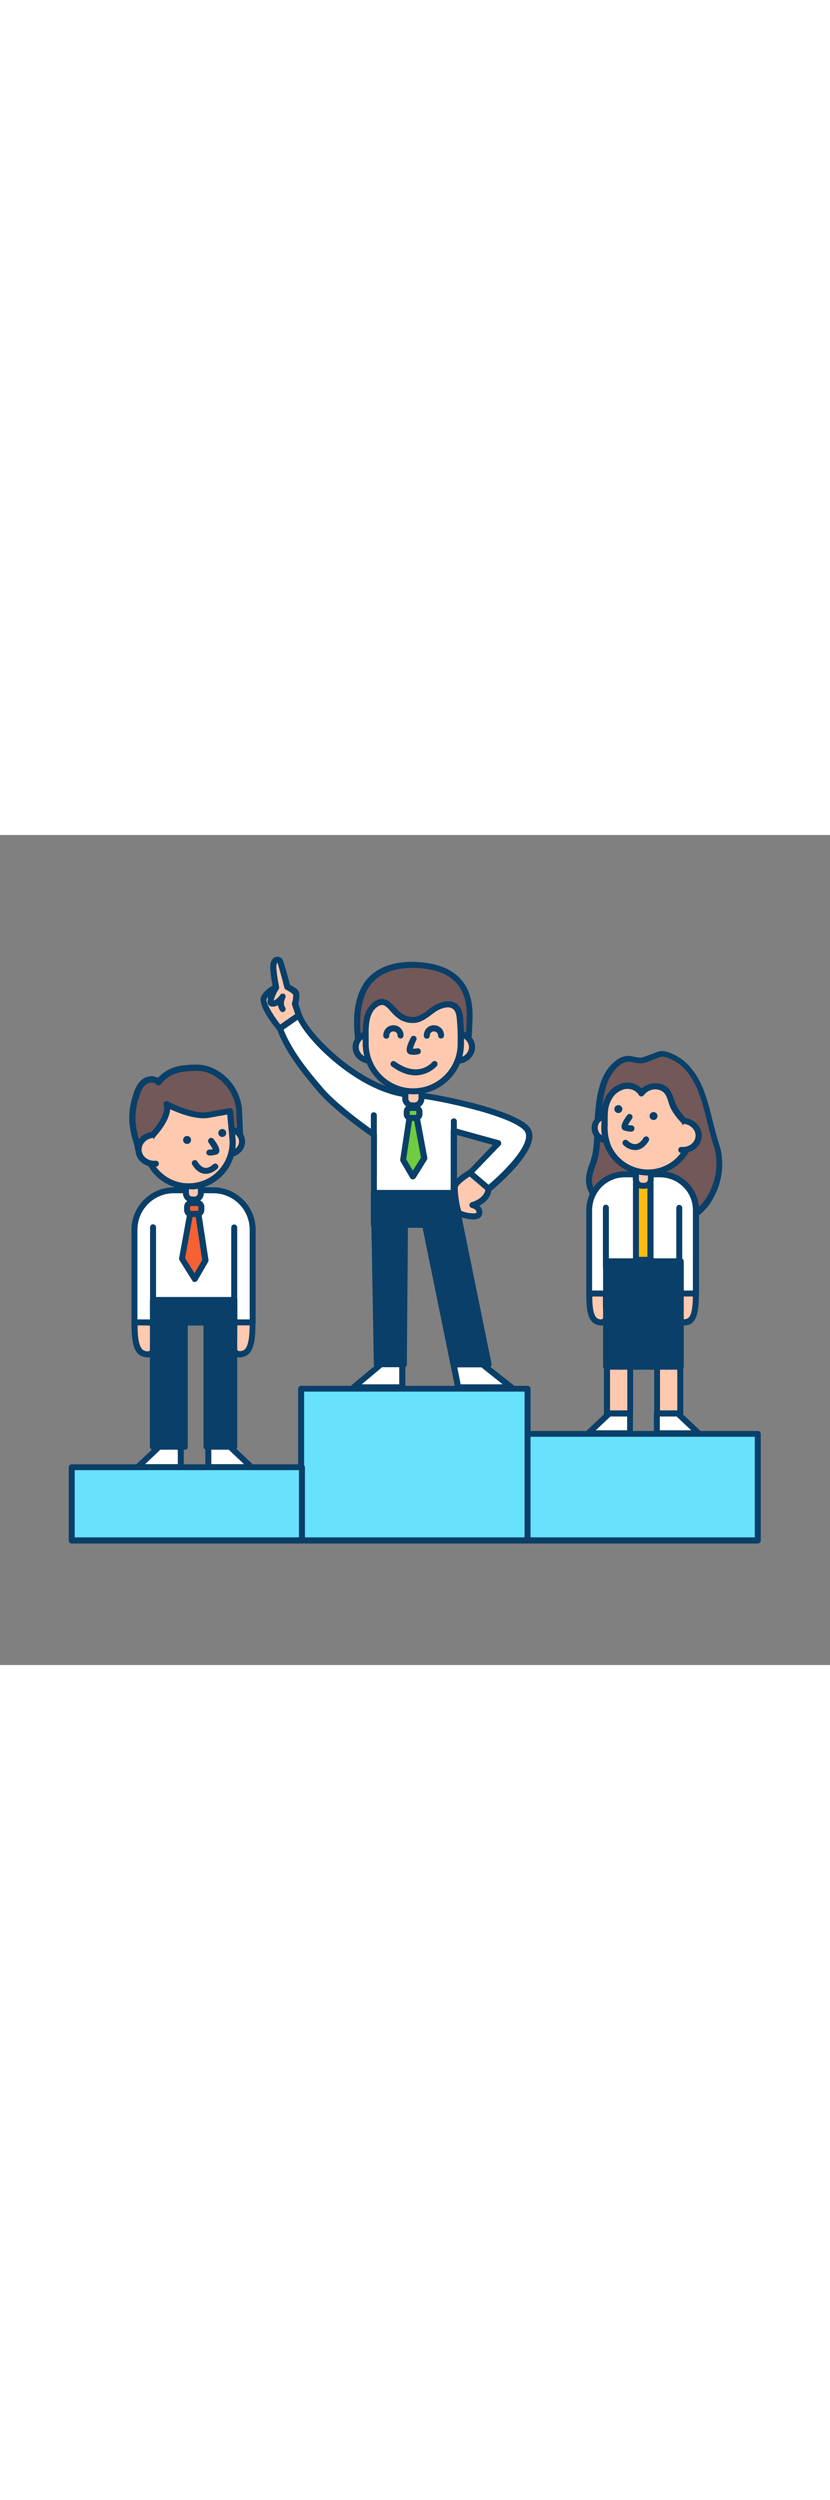<svg version="1.1" id="Layer_1" xmlns="http://www.w3.org/2000/svg" xmlns:xlink="http://www.w3.org/1999/xlink" x="0px" y="0px" viewBox="0 0 500 500" style="width: 166px;" xml:space="preserve" data-imageid="ranking-56" imageName="Ranking" class="illustrations_image">
<rect x="0" y="0" width="500" height="500" fill="#808080" stroke="none"/>
<style type="text/css">
	.st0_ranking-56{fill:#FFC9B0;}
	.st1_ranking-56{fill:#093F68;}
	.st2_ranking-56{fill:#FFFFFF;}
	.st3_ranking-56{fill:#725858;}
	.st4_ranking-56{fill:#F56132;}
	.st5_ranking-56{fill:#FFBC0E;}
	.st6_ranking-56{fill:#68E1FD;}
	.st7_ranking-56{fill:none;}
	.st8_ranking-56{fill:#70CC40;}
</style>
<g id="character-1_ranking-56">
	<path class="st0_ranking-56" d="M81,293.6h11.2v9c1.1,1.7,1.4,3.7,0.9,5.7c-0.9,3.1-2,5.9-6.9,4S81,301.5,81,293.6z"/>
	<path class="st1_ranking-56" d="M88.9,314.7c-1.2,0-2.3-0.3-3.4-0.7c-5.8-2.2-6.3-11.3-6.3-20.4c0-1,0.8-1.8,1.8-1.8h11.2c1,0,1.8,0.8,1.8,1.8&#10;&#9;&#9;c0,0,0,0,0,0v8.5c1.1,2,1.4,4.4,0.8,6.7c-0.6,2-1.4,4.3-3.5,5.4C90.6,314.5,89.7,314.7,88.9,314.7z M82.9,295.4&#10;&#9;&#9;c0,5.6,0.4,13.8,4,15.2c0.9,0.4,1.9,0.6,2.8,0.3c0.8-0.4,1.3-1.8,1.7-3.1c0.3-1.4,0.1-2.9-0.7-4.1c-0.2-0.3-0.3-0.6-0.3-1v-7.2&#10;&#9;&#9;L82.9,295.4z"/>
	<path class="st0_ranking-56" d="M152.2,293.6h-11.1v9c-1.1,1.7-1.4,3.7-0.9,5.7c0.9,3.1,2,5.9,6.9,4S152.2,301.5,152.2,293.6z"/>
	<path class="st1_ranking-56" d="M144.3,314.7c-0.8,0-1.6-0.2-2.4-0.5c-2.1-1-2.9-3.3-3.5-5.4c-0.6-2.2-0.3-4.6,0.8-6.7v-8.5&#10;&#9;&#9;c0-1,0.8-1.8,1.8-1.8c0,0,0,0,0,0h11.1c1,0,1.8,0.8,1.8,1.8c0,9.1-0.5,18.1-6.3,20.4C146.6,314.4,145.5,314.7,144.3,314.7z&#10;&#9;&#9; M142.9,295.4v7.2c0,0.4-0.1,0.7-0.3,1c-0.8,1.2-1,2.7-0.6,4.1c0.4,1.3,0.9,2.8,1.6,3.1c1,0.2,2,0.1,2.8-0.3&#10;&#9;&#9;c3.6-1.4,3.9-9.6,4-15.2L142.9,295.4z"/>
	<path class="st2_ranking-56" d="M103.9,214.1h25.4c12.7,0,22.9,10.3,22.9,22.9c0,0,0,0,0,0v56.6l0,0H81l0,0V237&#10;&#9;&#9;C81,224.3,91.2,214.1,103.9,214.1C103.9,214,103.9,214,103.9,214.1z"/>
	<path class="st1_ranking-56" d="M152.2,295.4H81c-1,0-1.8-0.8-1.8-1.8c0,0,0,0,0,0v-55.8c0-14.1,11.5-25.6,25.6-25.6h23.6&#10;&#9;&#9;c14.1,0,25.6,11.5,25.6,25.6v55.8C154,294.6,153.2,295.4,152.2,295.4z M82.8,291.8h67.6v-54c0-12.2-9.8-22-22-22h-23.6&#10;&#9;&#9;c-12.2,0-22,9.8-22,22L82.8,291.8z"/>
	<path class="st1_ranking-56" d="M92.2,282.8c-1,0-1.8-0.8-1.8-1.8c0,0,0,0,0,0v-44.8c0.1-1,0.9-1.8,1.9-1.7c0.9,0.1,1.6,0.8,1.7,1.7V281&#10;&#9;&#9;C94,282,93.2,282.8,92.2,282.8C92.2,282.8,92.2,282.8,92.2,282.8z"/>
	<path class="st1_ranking-56" d="M141.1,282.7c-1,0-1.8-0.8-1.8-1.8c0,0,0,0,0,0v-44.6c0.1-1,0.9-1.8,1.9-1.7c0.9,0.1,1.6,0.8,1.7,1.7v44.6&#10;&#9;&#9;C142.9,281.8,142.1,282.7,141.1,282.7z"/>
	<path class="st3_ranking-56" d="M107.1,141.2c1.1-0.3,2.2-0.5,3.3-0.6c5.2-0.5,10.4-1.1,15.3,0.8c10.1,3.9,17.2,13.2,18.3,24l0.9,21.2l-57.6,8&#10;&#9;&#9;c-0.5-1.2-4.3-5-4.4-6.2c-0.2-1.4-0.5-2.7-1-4c-1.1-3.4-1.8-6.8-2.2-10.4c-0.5-5.5,0.2-11.1,1.9-16.4c1-3.2,2.2-6.5,4.7-8.6&#10;&#9;&#9;s6.8-2.6,9-0.1C98.3,145.1,102.5,142.4,107.1,141.2z"/>
	<path class="st1_ranking-56" d="M87.4,196.5c-0.7,0-1.4-0.5-1.7-1.2c-0.5-0.7-1-1.4-1.6-2c-1.8-2.2-2.9-3.5-2.9-4.8c-0.1-0.9-0.3-1.8-0.6-2.7&#10;&#9;&#9;c-0.1-0.3-0.2-0.6-0.3-0.9c-1.1-3.5-1.8-7.1-2.3-10.7c-0.5-5.8,0.2-11.6,2-17.1c1-3.3,2.3-7,5.2-9.5c2.7-2.3,6.9-3.1,9.9-1.3&#10;&#9;&#9;c4-4.3,9.4-7,15.2-7.5l0.9-0.1c5-0.5,10.2-0.9,15.2,1c10.8,4.1,18.3,14,19.4,25.6c0,0,0,0,0.9,21.3c0,0.9-0.6,1.7-1.6,1.9l-57.6,8&#10;&#9;&#9;L87.4,196.5z M84.8,188.2c0.6,1,1.3,1.9,2.1,2.8c0.6,0.7,1,1.3,1.4,1.8l54.8-7.6c-0.2-4.9-0.8-19.3-0.8-19.6l0,0&#10;&#9;&#9;c-1-10.1-7.6-18.8-17.1-22.4c-4.2-1.6-8.8-1.2-13.6-0.7l-0.9,0.1c-1,0.1-2,0.3-3,0.5l0,0c-4.3,1.1-8.1,3.5-10.8,7&#10;&#9;&#9;c-0.3,0.4-0.8,0.7-1.4,0.7c-0.5,0-1.1-0.2-1.4-0.6c-1.4-1.7-4.7-1.2-6.4,0.3c-2.2,1.9-3.2,4.9-4.1,7.8c-1.7,5.1-2.3,10.4-1.8,15.7&#10;&#9;&#9;c0.4,3.4,1.1,6.7,2.1,10l0.3,0.8C84.4,185.8,84.7,187,84.8,188.2z M84.8,188.1l22.4-46.9l0,0L84.8,188.1z"/>
	<path class="st0_ranking-56" d="M112,210.5h9l0,0v6.9c0,1.2-0.9,2.1-2.1,2.1l0,0h-4.8c-1.2,0-2.1-0.9-2.1-2.1l0,0L112,210.5L112,210.5z"/>
	<path class="st1_ranking-56" d="M117.2,221.4h-1.4c-3.1,0-5.6-2.5-5.6-5.6v-5.2c0-1,0.8-1.8,1.8-1.8h9c1,0,1.8,0.8,1.8,1.8v5.2&#10;&#9;&#9;C122.8,218.8,120.3,221.3,117.2,221.4z M113.8,212.4v3.4c0,1.1,0.9,2,2,2h1.4c1.1,0,2-0.9,2-2v-3.4H113.8z"/>
	
		<ellipse transform="matrix(0.996 -9.202302e-02 9.202302e-02 0.996 -16.423 13.446)" class="st0_ranking-56" cx="137.6" cy="184.8" rx="8.2" ry="7.6"/>
	<path class="st1_ranking-56" d="M137.4,194.2c-2.3,0-4.5-0.7-6.3-2.1c-2.1-1.5-3.4-3.8-3.6-6.4c-0.5-5.1,3.6-9.7,9.2-10.2&#10;&#9;&#9;c2.6-0.3,5.2,0.4,7.3,2c4,2.9,4.8,8.5,1.9,12.5c-0.2,0.3-0.4,0.6-0.7,0.8c-1.8,1.9-4.2,3.1-6.8,3.3&#10;&#9;&#9;C138.1,194.2,137.8,194.2,137.4,194.2z M137.7,179.1c-0.2,0-0.4,0-0.7,0c-3.5,0.3-6.2,3.1-5.9,6.3c0.2,1.5,1,2.9,2.2,3.8&#10;&#9;&#9;c2.8,2.1,6.8,1.7,9.2-0.9c1.1-1.1,1.6-2.6,1.5-4.1l0,0c-0.2-1.5-1-2.9-2.2-3.8C140.6,179.5,139.2,179.1,137.7,179.1z"/>
	<path class="st0_ranking-56" d="M116.1,211.5L116.1,211.5c-14.5,1.3-27.4-9.3-28.7-23.9c0,0,0,0,0,0l4.8-7.1c0,0,10.7-11.3,8.1-18.5&#10;&#9;&#9;c0,0,15.3,8.2,25,6.6c12.5-2.2,13.2-2.4,13.2-2.4l1.5,16.5C141.3,197.3,130.7,210.2,116.1,211.5z"/>
	<path class="st1_ranking-56" d="M113.7,213.4c-14.6,0-26.7-11.1-28.1-25.6c0-0.4,0.1-0.8,0.3-1.2l4.8-7.1c0.1-0.1,0.1-0.2,0.2-0.2&#10;&#9;&#9;c2.8-2.9,9.5-11.6,7.7-16.6c-0.3-0.9,0.2-2,1.1-2.3c0.5-0.2,1-0.1,1.5,0.1c0.1,0.1,14.9,7.9,23.8,6.4c11.6-2,13-2.3,13.1-2.3&#10;&#9;&#9;c0.5-0.1,1.1,0,1.5,0.3c0.4,0.3,0.7,0.8,0.8,1.3l1.5,16.6c1.4,15.5-10,29.3-25.5,30.7l0,0C115.4,213.4,114.5,213.4,113.7,213.4z&#10;&#9;&#9; M89.3,188.1c1.6,13.3,13.4,22.9,26.7,21.6l0,0c13.5-1.3,23.4-13.2,22.2-26.7l-1.3-14.6c-2.2,0.4-6.2,1.1-11.3,2&#10;&#9;&#9;c-7.6,1.3-18-2.9-23.1-5.2c-0.4,7.1-7.6,15.1-8.9,16.5L89.3,188.1z"/>
	<rect x="92.1" y="280.2" class="st1_ranking-56" width="19.2" height="88.3"/>
	<path class="st1_ranking-56" d="M111.4,370.3H92.1c-1,0-1.8-0.8-1.8-1.8v-88.3c0-1,0.8-1.8,1.8-1.8h19.2c1,0,1.8,0.8,1.8,1.8v88.3&#10;&#9;&#9;C113.2,369.5,112.4,370.3,111.4,370.3C111.4,370.3,111.4,370.3,111.4,370.3z M93.9,366.7h15.6v-84.6H93.9V366.7z"/>
	<rect x="124.5" y="280.2" class="st1_ranking-56" width="16.7" height="88.3"/>
	<path class="st1_ranking-56" d="M141.1,370.3h-16.7c-1,0-1.8-0.8-1.8-1.8c0,0,0,0,0,0v-88.3c0-1,0.8-1.8,1.8-1.8c0,0,0,0,0,0h16.7&#10;&#9;&#9;c1,0,1.8,0.8,1.8,1.8v88.3C142.9,369.5,142.1,370.3,141.1,370.3z M126.3,366.7h13v-84.6h-13V366.7z"/>
	<rect x="93.1" y="280.1" class="st1_ranking-56" width="48.1" height="13.6"/>
	<path class="st1_ranking-56" d="M141.1,295.5H93.1c-1,0-1.8-0.8-1.8-1.8v-13.6c0-1,0.8-1.8,1.8-1.8h48.1c1,0,1.8,0.8,1.8,1.8v13.6&#10;&#9;&#9;C142.9,294.7,142.1,295.5,141.1,295.5z M94.9,291.9h44.5v-10H94.9V291.9z"/>
	<polygon class="st2_ranking-56" points="108.9,368.5 108.9,380.8 82.9,380.8 95.9,368.5 &#9;"/>
	<path class="st1_ranking-56" d="M109,382.6H82.9c-1,0-1.8-0.8-1.8-1.8c0-0.5,0.2-1,0.6-1.3l13-12.3c0.3-0.3,0.8-0.5,1.2-0.5h13&#10;&#9;&#9;c1,0,1.8,0.8,1.8,1.8v12.3C110.7,381.8,110,382.5,109,382.6z M87.4,379h19.7v-8.7H96.6L87.4,379z"/>
	<polygon class="st2_ranking-56" points="125.5,368.5 125.5,380.8 151.6,380.8 138.5,368.5 &#9;"/>
	<path class="st1_ranking-56" d="M151.6,382.6h-26.1c-1,0-1.8-0.8-1.8-1.8c0,0,0,0,0,0v-12.3c0-1,0.8-1.8,1.8-1.8c0,0,0,0,0,0h13&#10;&#9;&#9;c0.5,0,0.9,0.2,1.2,0.5l13,12.3c0.7,0.7,0.8,1.8,0.1,2.6C152.5,382.4,152,382.6,151.6,382.6L151.6,382.6z M127.3,379H147l-9.2-8.7&#10;&#9;&#9;h-10.5L127.3,379z"/>
	<path class="st4_ranking-56" d="M114.1,221.7h5.8c0.8,0,1.4,0.6,1.4,1.4v4c0,0.8-0.6,1.4-1.4,1.4h-5.8c-0.8,0-1.4-0.6-1.4-1.4v-4&#10;&#9;&#9;C112.7,222.3,113.3,221.7,114.1,221.7z"/>
	<path class="st1_ranking-56" d="M118.8,230.2h-3.6c-2.4,0-4.3-1.9-4.3-4.3v-1.8c0-2.4,1.9-4.3,4.3-4.3h3.6c2.4,0,4.3,1.9,4.3,4.3v1.8&#10;&#9;&#9;C123,228.3,121.1,230.2,118.8,230.2z M115.2,223.5c-0.4,0-0.7,0.3-0.7,0.6v1.8c0,0.4,0.3,0.6,0.7,0.6h3.6c0.4,0,0.7-0.3,0.7-0.6&#10;&#9;&#9;v-1.8c0-0.4-0.3-0.6-0.7-0.6H115.2z"/>
	<polygon class="st4_ranking-56" points="114.5,228.4 109.6,255.2 117.3,267.5 123.7,256.4 119.4,228.4 &#9;"/>
	<path class="st1_ranking-56" d="M117.3,269.3c-0.6,0-1.2-0.3-1.5-0.9l-7.7-12.3c-0.2-0.4-0.3-0.8-0.2-1.3l4.9-26.9c0.2-0.9,0.9-1.5,1.8-1.5&#10;&#9;&#9;h4.9c0.9,0,1.7,0.7,1.8,1.5l4.3,28c0.1,0.4,0,0.8-0.2,1.2l-6.4,11.1C118.5,268.9,117.9,269.3,117.3,269.3L117.3,269.3z&#10;&#9;&#9; M111.5,254.9l5.7,9.1l4.6-8l-3.9-25.9H116L111.5,254.9z"/>
	<circle class="st1_ranking-56" cx="112.7" cy="183.7" r="2.4"/>
	<circle class="st1_ranking-56" cx="133.9" cy="179.5" r="2.4"/>
	<path class="st1_ranking-56" d="M126.1,193.1L126.1,193.1c-1.1-0.1-1.9-0.9-1.8-1.9c0.1-0.9,0.8-1.6,1.7-1.7h0.1c0.7,0,1.4-0.1,2.1-0.2&#10;&#9;&#9;c-0.7-1.3-1.5-2.6-2.4-3.8c-0.7-0.8-0.6-1.9,0.2-2.6c0.8-0.7,1.9-0.6,2.6,0.2c0.1,0.1,0.1,0.1,0.2,0.2c2.6,3.4,3.7,6,3.3,7.5&#10;&#9;&#9;c-0.2,0.7-0.7,1.3-1.3,1.6C129.2,192.8,127.6,193.1,126.1,193.1z M128.4,190L128.4,190z"/>
	<path class="st1_ranking-56" d="M124,204.1c-0.2,0-0.5,0-0.7,0c-2.9-0.3-5.4-2.1-7.5-5.5c-0.5-0.8-0.3-2,0.6-2.5c0.8-0.5,2-0.3,2.5,0.6&#10;&#9;&#9;c1.5,2.4,3.1,3.6,4.7,3.8c2.4,0.3,4.6-2,4.7-2c0.7-0.7,1.8-0.8,2.6-0.1s0.8,1.8,0.1,2.6l0,0C130.8,201.1,127.9,204.1,124,204.1z"/>
	<path class="st0_ranking-56" d="M93.8,198c-5.3,0.5-9.9-3-10.4-7.9s3.5-9.1,8.8-9.6"/>
	<path class="st1_ranking-56" d="M92.8,199.9c-5.8,0-10.7-4.1-11.2-9.6c-0.3-2.9,0.7-5.7,2.7-7.8c2-2.2,4.8-3.5,7.7-3.8c1-0.1,1.9,0.6,2,1.6&#10;&#9;&#9;c0,0,0,0,0,0.1c0.1,1-0.6,1.9-1.6,2c0,0,0,0,0,0c-2,0.2-4,1.1-5.3,2.6c-1.3,1.3-1.9,3.2-1.8,5c0.3,3.8,4.1,6.6,8.4,6.2&#10;&#9;&#9;c1-0.1,1.9,0.6,2,1.6c0.1,1-0.6,1.9-1.6,2C93.6,199.9,93.2,199.9,92.8,199.9z"/>
</g>
<g id="character-3_ranking-56">
	<path class="st3_ranking-56" d="M394.9,132.9l1.5-0.6c3.5-1.3,6.8,0.3,10.1,2c8.3,4.1,13.7,13.6,16.7,22c3.5,10,5.3,20.6,8.6,30.6&#10;&#9;&#9;c3.2,9.7,1.8,20.7-2.9,29.6c-2.3,4.7-5.8,8.8-10.1,11.9c-5,3.4-9.4,3.4-15,3.1c-5-0.3-10.2,1.4-15.4,1.3&#10;&#9;&#9;c-10.7-0.2-21.1-4.1-28.1-12.4c-3.1-3.7-5.5-8.3-5.3-13.2c0.1-3.5,1.6-6.9,2.7-10.2c3.1-9.1,2-18.7,2.8-28.2&#10;&#9;&#9;c0.6-7.4,1.5-15,4.4-21.9c2.2-5.2,8.2-12.9,14.7-12.1c2.4,0.3,4.8,1.3,7.1,1c1-0.2,2-0.5,3-0.9L394.9,132.9z"/>
	<path class="st1_ranking-56" d="M388.7,234.6h-0.4c-12.1-0.2-22.6-4.8-29.5-13c-2.7-3.3-6-8.4-5.8-14.4c0.2-3.1,1-6.1,2.1-8.9&#10;&#9;&#9;c0.2-0.6,0.4-1.2,0.6-1.8c2-6,2.2-12.2,2.3-18.8c0.1-2.9,0.1-6,0.4-9c0.6-7.4,1.5-15.3,4.6-22.4c2.4-5.6,9-14.1,16.6-13.2&#10;&#9;&#9;c0.9,0.1,1.8,0.3,2.7,0.5c1.3,0.4,2.7,0.5,4,0.5c0.9-0.2,1.8-0.4,2.6-0.8l6.7-2.5c4.2-1.6,8,0.3,11.4,2&#10;&#9;&#9;c10.2,5.1,15.5,16.6,17.7,23.1c1.9,5.4,3.3,10.9,4.6,16.3c1.2,4.8,2.5,9.7,4,14.4c3.2,9.7,2.1,21.3-3,31c-2.4,5-6.1,9.3-10.6,12.5&#10;&#9;&#9;c-5.5,3.7-10.4,3.7-16.2,3.4c-2.6-0.1-5.1,0.1-7.7,0.6C393.5,234.3,391.1,234.6,388.7,234.6z M378.6,136.6c-5,0-10.2,6.5-12.1,11.1&#10;&#9;&#9;c-2.8,6.6-3.7,14.2-4.3,21.3c-0.2,2.9-0.3,5.9-0.4,8.8c-0.2,6.5-0.3,13.3-2.5,19.8c-0.2,0.6-0.4,1.3-0.7,1.9c-1,2.5-1.7,5.1-2,7.8&#10;&#9;&#9;c-0.2,4.9,2.6,9.2,4.9,12c6.2,7.4,15.7,11.6,26.8,11.7c2.3,0,4.7-0.2,7-0.7c2.8-0.5,5.6-0.7,8.5-0.7c5.2,0.3,9.3,0.4,13.9-2.8&#10;&#9;&#9;c4-2.9,7.3-6.7,9.5-11.2c4.6-8.9,5.7-19.4,2.8-28.2c-1.6-4.8-2.8-9.8-4-14.6c-1.3-5.3-2.7-10.8-4.5-16c-1.6-4.8-6.5-16.4-15.8-21&#10;&#9;&#9;c-3.2-1.6-5.9-2.9-8.6-1.9l-1.4,0.6l0,0l-5.2,2c-1.1,0.5-2.2,0.8-3.4,1c-1.8,0.1-3.6,0-5.3-0.5c-0.8-0.2-1.6-0.4-2.3-0.4&#10;&#9;&#9;C379.1,136.6,378.8,136.6,378.6,136.6L378.6,136.6z M394.9,133L394.9,133z"/>
	<path class="st0_ranking-56" d="M355,276.2h10v8.1c1,1.5,1.3,3.4,0.8,5.1c-0.8,2.8-1.9,5.3-6.2,3.6S355,283.4,355,276.2z"/>
	<path class="st1_ranking-56" d="M362.1,295.5c-1.1,0-2.1-0.3-3.1-0.7c-5.4-2.1-5.8-10.3-5.8-18.6c0-1,0.8-1.8,1.8-1.8h10c1,0,1.8,0.8,1.8,1.8&#10;&#9;&#9;c0,0,0,0,0,0v7.6c1,1.9,1.3,4.1,0.7,6.1c-0.6,1.9-1.3,4-3.3,5C363.6,295.3,362.9,295.5,362.1,295.5z M356.8,278&#10;&#9;&#9;c0,5,0.4,12.2,3.5,13.4c0.7,0.4,1.6,0.5,2.4,0.3c0.6-0.3,1-1.5,1.4-2.7c0.3-1.2,0.1-2.5-0.6-3.6c-0.2-0.3-0.3-0.6-0.3-1V278H356.8z&#10;&#9;&#9;"/>
	<path class="st0_ranking-56" d="M419.3,276.2h-10v8.1c-1,1.5-1.3,3.4-0.8,5.1c0.8,2.8,1.8,5.3,6.2,3.6S419.3,283.4,419.3,276.2z"/>
	<path class="st1_ranking-56" d="M412.2,295.5c-0.7,0-1.5-0.1-2.2-0.5c-2-1-2.7-3.1-3.3-5c-0.6-2.1-0.3-4.3,0.7-6.1v-7.6c0-1,0.8-1.8,1.8-1.8&#10;&#9;&#9;h10c1,0,1.8,0.8,1.8,1.8c0,8.3-0.5,16.5-5.8,18.6C414.3,295.2,413.2,295.4,412.2,295.5z M411,278v6.3c0,0.4-0.1,0.7-0.3,1&#10;&#9;&#9;c-0.7,1.1-0.9,2.4-0.6,3.6c0.4,1.2,0.8,2.4,1.4,2.7c0.8,0.2,1.7,0.1,2.4-0.3c3.1-1.2,3.4-8.4,3.5-13.4L411,278z"/>
	<path class="st2_ranking-56" d="M373.3,204.4H401c10.1,0,18.3,8.2,18.3,18.3v47.1c0,3.6-2.9,6.5-6.5,6.5h-51.4c-3.6,0-6.5-2.9-6.5-6.5v-47.1&#10;&#9;&#9;C355,212.6,363.2,204.4,373.3,204.4z"/>
	<path class="st1_ranking-56" d="M419.3,278H355c-1,0-1.8-0.8-1.8-1.8v-50.3c0-12.9,10.4-23.3,23.3-23.3h21.3c12.9,0,23.3,10.4,23.3,23.3v50.4&#10;&#9;&#9;C421.1,277.2,420.3,278,419.3,278z M356.8,274.4h60.6v-48.5c0-10.9-8.8-19.6-19.7-19.7h-21.3c-10.9,0-19.6,8.8-19.7,19.7V274.4z"/>
	<rect x="383.1" y="209.6" class="st5_ranking-56" width="8.8" height="46.4"/>
	<path class="st1_ranking-56" d="M391.9,257.8h-8.8c-1,0-1.8-0.8-1.8-1.8v-46.4c0-1,0.8-1.8,1.8-1.8h8.8c1,0,1.8,0.8,1.8,1.8v0V256&#10;&#9;&#9;C393.7,257,392.8,257.8,391.9,257.8z M384.9,254.1h5.1v-42.8h-5.1V254.1z"/>
	<path class="st1_ranking-56" d="M365,262.5c-1,0-1.8-0.8-1.8-1.8c0,0,0,0,0,0v-36.3c0.1-1,0.9-1.8,1.9-1.7c0.9,0.1,1.6,0.8,1.7,1.7v36.3&#10;&#9;&#9;C366.9,261.7,366.1,262.5,365,262.5C365.1,262.5,365.1,262.5,365,262.5z"/>
	<path class="st1_ranking-56" d="M409.2,262.4c-1,0-1.8-0.8-1.8-1.8v-36.1c0.1-1,0.9-1.8,1.9-1.7c0.9,0.1,1.6,0.8,1.7,1.7v36.1&#10;&#9;&#9;C411,261.6,410.2,262.4,409.2,262.4z"/>
	<rect x="365.7" y="257" class="st0_ranking-56" width="14" height="91.4"/>
	<path class="st1_ranking-56" d="M379.6,350.3h-14c-1,0-1.8-0.8-1.8-1.8c0,0,0,0,0,0V257c0-1,0.8-1.8,1.8-1.8c0,0,0,0,0,0h14&#10;&#9;&#9;c1,0,1.8,0.8,1.8,1.8c0,0,0,0,0,0v91.4C381.5,349.4,380.7,350.3,379.6,350.3C379.7,350.3,379.7,350.3,379.6,350.3z M367.5,346.6&#10;&#9;&#9;h10.4v-87.8h-10.4L367.5,346.6z"/>
	<rect x="395.8" y="257" class="st0_ranking-56" width="13.9" height="91.4"/>
	<path class="st1_ranking-56" d="M409.8,350.3h-13.9c-1,0-1.8-0.8-1.8-1.8V257c0-1,0.8-1.8,1.8-1.8h13.9c1,0,1.8,0.8,1.8,1.8c0,0,0,0,0,0v91.4&#10;&#9;&#9;C411.6,349.4,410.8,350.3,409.8,350.3C409.8,350.3,409.8,350.3,409.8,350.3z M397.6,346.6H408v-87.8h-10.4V346.6z"/>
	<rect x="365" y="256.7" class="st1_ranking-56" width="45" height="63.6"/>
	<path class="st1_ranking-56" d="M410.1,322.1h-45c-1,0-1.8-0.8-1.8-1.8c0,0,0,0,0,0v-63.5c0-1,0.8-1.8,1.8-1.8h45c1,0,1.8,0.8,1.8,1.8v63.5&#10;&#9;&#9;C411.9,321.2,411.1,322.1,410.1,322.1C410.1,322.1,410.1,322.1,410.1,322.1z M366.9,318.4h41.4v-59.9h-41.4V318.4z"/>
	<polygon class="st2_ranking-56" points="379.6,348.5 379.6,360.4 354.4,360.4 367,348.5 &#9;"/>
	<path class="st1_ranking-56" d="M379.6,362.2h-25.3c-0.7,0-1.4-0.5-1.7-1.1c-0.3-0.7-0.1-1.5,0.5-2l12.6-11.9c0.3-0.3,0.8-0.5,1.2-0.5h12.6&#10;&#9;&#9;c1,0,1.8,0.8,1.8,1.8c0,0,0,0,0,0v11.9C381.5,361.4,380.7,362.2,379.6,362.2C379.7,362.2,379.7,362.2,379.6,362.2z M358.9,358.6&#10;&#9;&#9;h18.9v-8.3h-10.1L358.9,358.6z"/>
	<polygon class="st2_ranking-56" points="395.7,348.5 395.7,360.4 421,360.4 408.4,348.5 &#9;"/>
	<path class="st1_ranking-56" d="M421,362.2h-25.3c-1,0-1.8-0.8-1.8-1.8v-11.9c0-1,0.8-1.8,1.8-1.8c0,0,0,0,0,0h12.6c0.5,0,0.9,0.2,1.2,0.5&#10;&#9;&#9;l12.6,11.9c0.7,0.7,0.8,1.8,0.1,2.6C422,362,421.5,362.2,421,362.2L421,362.2z M397.5,358.6h18.9l-8.8-8.3h-10.1L397.5,358.6z"/>
	<path class="st0_ranking-56" d="M389.9,211.2h-4.9c-1.2,0-2.1-0.9-2.1-2.1v-6.9l0,0h9l0,0v6.9C392,210.3,391.1,211.2,389.9,211.2z"/>
	<path class="st1_ranking-56" d="M388.2,213.1h-1.4c-3.1,0-5.6-2.5-5.6-5.6v-5.2c0-1,0.8-1.8,1.8-1.8c0,0,0,0,0,0h9c1,0,1.8,0.8,1.8,1.8v0v5.2&#10;&#9;&#9;C393.9,210.5,391.3,213,388.2,213.1z M384.9,204.1v3.4c0,1.1,0.9,2,2,2h1.4c1.1,0,2-0.9,2-2V204L384.9,204.1z"/>
	
		<ellipse transform="matrix(9.202299e-02 -0.996 0.996 9.202299e-02 156.965 525.261)" class="st0_ranking-56" cx="366.5" cy="176.6" rx="7.5" ry="8.2"/>
	<path class="st1_ranking-56" d="M366.6,185.9c-0.3,0-0.7,0-1,0c-5.5-0.5-9.6-5.1-9.2-10.2l0,0c0.5-5.1,5.4-8.9,10.9-8.4s9.6,5.1,9.2,10.2&#10;&#9;&#9;C376,182.3,371.7,185.9,366.6,185.9z M360.1,175.9c-0.3,3.1,2.3,6,5.9,6.3s6.6-2,6.9-5.1s-2.3-6-5.9-6.3S360.3,172.8,360.1,175.9z"/>
	<path class="st0_ranking-56" d="M387.9,203.2c14.5,1.3,27.4-9.4,28.7-23.9l-4.8-7.1c-2.7-2.8-5.6-6.5-7-10.1c-1.6-4.5-2.1-8.8-7.6-10.4&#10;&#9;&#9;c-4.1-1.1-8.5,0.5-11,3.9c-2-3.6-6.5-5.2-10.5-4.4c-4,1-7.4,3.7-9.3,7.3c-2.9,5.3-2.4,10.1-2.5,15.8c-0.1,4.8,0.3,9.3,2.4,13.8&#10;&#9;&#9;C370.4,196.6,378.6,202.3,387.9,203.2z"/>
	<path class="st1_ranking-56" d="M390.4,205.1c-0.9,0-1.7,0-2.6-0.1l0,0c-10-0.9-18.7-7.1-23-16.2c-2-4.6-2.9-9.6-2.5-14.6c0-1,0-1.9,0-2.8&#10;&#9;&#9;c0-4.6,0-9,2.7-13.8c2.1-4.1,6-7.1,10.5-8.2c4-0.8,8.1,0.4,11,3.3c3.1-2.8,7.4-3.8,11.4-2.8c5.6,1.6,6.9,5.6,8.2,9.5&#10;&#9;&#9;c0.2,0.6,0.4,1.3,0.7,2c1,2.7,3.1,5.8,6.6,9.5c0.1,0.1,0.1,0.2,0.2,0.2l4.8,7.1c0.2,0.3,0.3,0.8,0.3,1.2&#10;&#9;&#9;C417.1,194,404.9,205.1,390.4,205.1z M388.1,201.4c13.3,1.2,25.1-8.4,26.7-21.6l-4.3-6.4c-3.7-4-6.1-7.5-7.2-10.6&#10;&#9;&#9;c-0.3-0.7-0.5-1.4-0.7-2.1c-1.1-3.6-2-6.1-5.7-7.2c-3.4-0.9-6.9,0.4-9,3.2c-0.4,0.5-1,0.8-1.6,0.8c-0.6,0-1.2-0.4-1.5-0.9&#10;&#9;&#9;c-1.5-2.7-5.1-4.2-8.5-3.5c-3.5,0.9-6.4,3.2-8,6.4c-2.2,4-2.2,7.7-2.2,12c0,0.9,0,1.9,0,2.9c-0.3,4.4,0.4,8.9,2.1,13&#10;&#9;&#9;C371.8,195.2,379.3,200.5,388.1,201.4L388.1,201.4z"/>
	<circle class="st1_ranking-56" cx="393.7" cy="169.3" r="2.4"/>
	<circle class="st1_ranking-56" cx="372.5" cy="165.1" r="2.4"/>
	<path class="st1_ranking-56" d="M380.3,178.7c-1.5,0-3.1-0.3-4.5-0.8c-0.7-0.3-1.2-0.9-1.3-1.6c-0.4-1.5,0.7-4,3.3-7.5c0.6-0.8,1.7-1,2.5-0.4&#10;&#9;&#9;c0.8,0.6,1,1.7,0.4,2.5c-0.9,1.2-1.7,2.5-2.4,3.8c0.7,0.1,1.4,0.2,2.1,0.2l0,0c1,0,1.8,0.8,1.8,1.8&#10;&#9;&#9;C382.2,177.9,381.4,178.7,380.3,178.7L380.3,178.7z"/>
	<path class="st1_ranking-56" d="M382.4,189.8c-2.6-0.1-5.1-1.3-6.9-3.1c-0.7-0.7-0.7-1.9,0.1-2.6c0.7-0.7,1.9-0.7,2.6,0.1&#10;&#9;&#9;c0.1,0.1,2.2,2.2,4.7,2c1.7-0.2,3.3-1.4,4.8-3.8c0.5-0.8,1.7-1.1,2.5-0.6s1.1,1.7,0.6,2.5c-2.1,3.4-4.6,5.2-7.5,5.5L382.4,189.8z"/>
	<path class="st0_ranking-56" d="M410.3,189.7c5.3,0.5,9.9-3,10.4-7.9s-3.5-9.1-8.8-9.6"/>
	<path class="st1_ranking-56" d="M411.3,191.6c-0.4,0-0.8,0-1.1-0.1c-1-0.1-1.7-1-1.6-2c0.1-1,1-1.7,2-1.6c2,0.2,4.1-0.4,5.7-1.6&#10;&#9;&#9;c1.5-1.1,2.5-2.8,2.7-4.6c0.4-3.8-2.8-7.3-7.1-7.7c-1-0.1-1.7-1-1.6-2c0.1-1,1-1.7,2-1.6l0,0c6.3,0.6,10.9,5.8,10.4,11.6&#10;&#9;&#9;c-0.3,2.9-1.8,5.5-4.1,7.2C416.3,190.8,413.8,191.6,411.3,191.6z"/>
</g>
<g id="steps_ranking-56">
	<rect x="181.4" y="333.5" class="st6_ranking-56 targetColor" width="136.4" height="91.5" style="fill: rgb(104, 225, 253);"/>
	<path class="st1_ranking-56" d="M317.8,426.8H181.4c-1,0-1.8-0.8-1.8-1.8v-91.4c0-1,0.8-1.8,1.8-1.8h0h136.4c1,0,1.8,0.8,1.8,1.8c0,0,0,0,0,0&#10;&#9;&#9;v91.4C319.6,425.9,318.8,426.8,317.8,426.8L317.8,426.8z M183.2,423.1H316v-87.8H183.2V423.1z"/>
	<rect x="317.8" y="360.8" class="st6_ranking-56 targetColor" width="138.7" height="64.2" style="fill: rgb(104, 225, 253);"/>
	<path class="st1_ranking-56" d="M456.5,426.8H317.8c-1,0-1.8-0.8-1.8-1.8v-64.2c0-1,0.8-1.8,1.8-1.8c0,0,0,0,0,0h138.7c1,0,1.8,0.8,1.8,1.8&#10;&#9;&#9;c0,0,0,0,0,0v64.2C458.3,425.9,457.5,426.8,456.5,426.8z M319.6,423.1h135.1v-60.6H319.6V423.1z"/>
	<rect x="43.2" y="380.8" class="st6_ranking-56 targetColor" width="138.7" height="44.1" style="fill: rgb(104, 225, 253);"/>
	<path class="st1_ranking-56" d="M181.9,426.8H43.2c-1,0-1.8-0.8-1.8-1.8v-44.1c0-1,0.8-1.8,1.8-1.8h138.7c1,0,1.8,0.8,1.8,1.8V425&#10;&#9;&#9;C183.7,425.9,182.9,426.8,181.9,426.8z M45,423.1h135.1v-40.5H45V423.1z"/>
</g>
<g id="character-2_ranking-56">
	<path class="st2_ranking-56" d="M180,108.5c5.1,13.6,39.8,48,70.1,48c6.9,0,55.9,9.2,66.6,19.8c10.2,10.2-22.5,36.7-22.5,36.7l-11.3-9.6&#10;&#9;&#9;l17.1-17.8l-26.8-7.4v54.5h-48.1v-52.2c0,0-22.8-15.5-32.7-27.5c-6.2-7.5-18.2-21-24-36.5L180,108.5z"/>
	<path class="st1_ranking-56" d="M273.4,234.5h-48.1c-1,0-1.8-0.8-1.8-1.8v-51.2c-4.2-2.9-23.2-16.4-32.3-27.3l-1.7-2&#10;&#9;&#9;c-6.4-7.7-17.2-20.6-22.6-35c-0.3-0.8,0-1.6,0.7-2.1l11.5-7.9c0.5-0.3,1-0.4,1.6-0.2c0.5,0.2,1,0.6,1.2,1.1&#10;&#9;&#9;c5.1,13.6,39.5,46.8,68.4,46.8c7.1,0,56.6,9.2,67.9,20.3c1.8,1.8,2.7,4.2,2.5,6.8c-0.6,12.6-24.1,31.8-25.1,32.6&#10;&#9;&#9;c-0.7,0.6-1.6,0.6-2.3,0l-11.3-9.6c-0.8-0.7-0.8-1.8-0.2-2.6c0,0,0,0,0.1-0.1l15-15.6l-21.6-6v52.1&#10;&#9;&#9;C275.1,233.7,274.3,234.5,273.4,234.5z M227,230.9h44.5v-52.7c0-1,0.8-1.8,1.8-1.8c0.2,0,0.3,0,0.5,0.1l26.8,7.4&#10;&#9;&#9;c1,0.3,1.5,1.3,1.3,2.2c-0.1,0.3-0.2,0.6-0.4,0.8l-15.8,16.4l8.6,7.4c7.1-6,22.2-20.4,22.6-29c0.1-1.5-0.4-2.9-1.4-4&#10;&#9;&#9;c-10.1-10-58.9-19.3-65.3-19.3c-29.5,0-63.2-31.5-70.9-47.1l-8.5,5.9c5.3,13.3,15.4,25.4,21.5,32.6l1.7,2&#10;&#9;&#9;c9.7,11.7,32.1,27,32.3,27.2c0.5,0.3,0.8,0.9,0.8,1.5L227,230.9z"/>
	<path class="st3_ranking-56" d="M251.1,78.4c-13.6-0.7-27.5,3.3-33,17.1c-3.4,8.4-3.5,17.7-2.5,26.7c0.1,2.1,0.6,4.1,1.6,6&#10;&#9;&#9;c1.9,3,4.6,3.4,7.7,2.8c4-0.9,8.3-0.4,12.4-0.4h27.5c4.2,0,13.2,2.8,15.6-1.6s2.1-12.1,2.4-16.8c0.4-6.4-0.1-12.9-3-18.7&#10;&#9;&#9;C274.3,82.3,262.6,78.9,251.1,78.4z"/>
	<path class="st1_ranking-56" d="M274.4,133.2c-2,0-3.9-0.2-5.9-0.5c-1.2-0.2-2.5-0.3-3.7-0.4h-27.5c-1,0-2,0-3.1,0c-3-0.2-6,0-8.9,0.4&#10;&#9;&#9;c-4.4,0.9-7.5-0.2-9.6-3.6c-1.1-2.1-1.8-4.4-1.9-6.8c-1.2-11.3-0.4-20.1,2.6-27.6c6.8-17,24.7-18.8,34.8-18.2&#10;&#9;&#9;c15.1,0.8,25.3,6.1,30.2,16c2.6,5.3,3.6,11.5,3.2,19.6c0,0.8-0.1,1.8-0.1,2.8c-0.2,4.9-0.4,11-2.5,14.9&#10;&#9;&#9;C280.5,132.5,277.5,133.2,274.4,133.2z M231.2,128.6c1,0,2.1,0,3.1,0s2,0.1,3,0.1h27.5c1.4,0,2.8,0.2,4.2,0.4&#10;&#9;&#9;c3.6,0.5,8.6,1.1,9.9-1.1c1.7-3.1,1.9-8.9,2.1-13.2c0-1,0.1-2,0.1-2.9c0.4-7.4-0.5-13.1-2.8-17.8c-4.4-8.7-13.2-13.3-27.2-14&#10;&#9;&#9;c-9.1-0.4-25.3,1-31.2,16c-2.8,6.9-3.5,15.2-2.4,25.9c0.1,1.8,0.5,3.6,1.4,5.2c1.3,2,2.9,2.6,5.8,2&#10;&#9;&#9;C226.7,128.8,229,128.6,231.2,128.6L231.2,128.6z"/>
	<path class="st0_ranking-56" d="M251.6,162.9h-5.2c-1.3,0-2.3-1-2.3-2.3v-7.5l0,0h9.8l0,0v7.5C253.9,161.9,252.9,162.9,251.6,162.9&#10;&#9;&#9;L251.6,162.9z"/>
	<path class="st1_ranking-56" d="M249.8,164.7h-1.5c-3.3,0-6-2.7-6-6v-5.6c0-1,0.8-1.8,1.8-1.8h9.8c1,0,1.8,0.8,1.8,1.8v5.6&#10;&#9;&#9;C255.7,162,253.1,164.7,249.8,164.7z M246,155v3.8c0,1.3,1,2.3,2.3,2.3c0,0,0,0,0,0h1.5c1.3,0,2.3-1.1,2.3-2.3V155H246z"/>
	<ellipse class="st0_ranking-56" cx="275.4" cy="127.8" rx="8.9" ry="8.2"/>
	<path class="st1_ranking-56" d="M275.4,137.8c-5.9,0-10.8-4.5-10.8-10s4.8-10,10.8-10s10.8,4.5,10.8,10C286.1,133.3,281.3,137.8,275.4,137.8z&#10;&#9;&#9; M275.4,121.4c-3.9,0-7.1,2.8-7.1,6.4c0,3.5,3.2,6.4,7.1,6.4s7.1-2.9,7.1-6.4S279.3,121.4,275.4,121.4z"/>
	<ellipse class="st0_ranking-56" cx="223.2" cy="127.8" rx="8.9" ry="8.2"/>
	<path class="st1_ranking-56" d="M223.2,137.8c-5.9,0-10.8-4.5-10.8-10s4.8-10,10.8-10s10.8,4.5,10.8,10C234,133.3,229.1,137.8,223.2,137.8z&#10;&#9;&#9; M223.2,121.4c-3.9,0-7.1,2.8-7.1,6.4c0,3.5,3.2,6.4,7.1,6.4s7.1-2.9,7.1-6.4S227.1,121.4,223.2,121.4z"/>
	<path class="st0_ranking-56" d="M249,154.4c15.8,0,28.6-12.8,28.6-28.6c0,0,0,0,0,0c0.1-5,0-10-0.5-15c-0.1-1.4-0.4-2.8-0.8-4.2&#10;&#9;&#9;c-2.4-7-10.7-4.6-15.2-1.4c-3.5,2.5-7,5.7-11.3,6.2c-3.1,0.2-6.2-0.6-8.8-2.4c-5-3.2-8.2-12-15-6.9c-7,5.3-5.8,16-5.8,23.7&#10;&#9;&#9;C220.3,141.6,233.1,154.4,249,154.4C249,154.4,249,154.4,249,154.4z"/>
	<path class="st1_ranking-56" d="M249,156.2c-16.8,0-30.4-13.6-30.5-30.4c0-1,0-2,0-3c-0.1-7.5-0.3-16.9,6.5-22.1c6.1-4.6,10.3,0,13.3,3.3&#10;&#9;&#9;c1.1,1.3,2.3,2.5,3.7,3.5c2.2,1.6,4.9,2.3,7.6,2.1c3-0.4,5.7-2.3,8.5-4.4c0.7-0.5,1.3-1,2-1.5c3.2-2.3,8.5-4.5,12.8-3.1&#10;&#9;&#9;c2.5,0.8,4.4,2.8,5.2,5.3c0.5,1.5,0.8,3.1,0.9,4.6c0.4,4.5,0.6,9.1,0.5,13.6v1.6C279.5,142.6,265.8,156.3,249,156.2z M230.1,102.4&#10;&#9;&#9;c-1.1,0.1-2.1,0.5-2.9,1.2c-5.4,4-5.2,12-5.1,19.1c0,1.1,0,2.1,0,3.1c0,14.8,12,26.8,26.8,26.8s26.8-12,26.8-26.8c0,0,0,0,0,0v-1.6&#10;&#9;&#9;c0.1-4.4-0.1-8.8-0.5-13.2c-0.1-1.3-0.3-2.6-0.7-3.8c-0.4-1.4-1.5-2.6-2.9-3.1c-2.8-0.9-7,0.7-9.6,2.6c-0.6,0.5-1.3,0.9-1.9,1.4&#10;&#9;&#9;c-3,2.3-6.2,4.7-10.2,5.1c-3.5,0.3-7.1-0.6-10-2.7c-1.6-1.2-3.1-2.6-4.4-4.1C233.3,103.8,231.8,102.4,230.1,102.4L230.1,102.4z"/>
	<path class="st1_ranking-56" d="M249.2,132.4c-0.8,0-1.6-0.1-2.4-0.3c-0.7-0.2-1.3-0.7-1.6-1.4c-0.7-1.5,0.1-4.4,2.3-8.7&#10;&#9;&#9;c0.4-0.9,1.5-1.3,2.4-0.9s1.3,1.5,0.9,2.4c0,0.1-0.1,0.1-0.1,0.2c-0.8,1.6-1.5,3.3-2,5c0.9,0,1.8,0,2.7-0.2c1-0.2,1.9,0.5,2.1,1.5&#10;&#9;&#9;s-0.5,1.9-1.5,2.1C251,132.3,250.1,132.4,249.2,132.4z M248.5,129.4L248.5,129.4z"/>
	<polygon class="st1_ranking-56" points="273.2,318.9 294.3,318.9 273.4,215.8 252.3,215.8 &#9;"/>
	<path class="st1_ranking-56" d="M294.3,320.7h-21.1c-0.9,0-1.6-0.6-1.8-1.5l-21-103.1c-0.2-1,0.5-2,1.5-2.1c0.1,0,0.2,0,0.3,0h21.1&#10;&#9;&#9;c0.9,0,1.6,0.6,1.8,1.4l21,103.1c0.2,1-0.4,1.9-1.4,2.1C294.5,320.7,294.4,320.7,294.3,320.7z M274.7,317h17.4l-20.2-99.5h-17.4&#10;&#9;&#9;L274.7,317z"/>
	<polygon class="st1_ranking-56" points="227,318.9 243.3,318.9 244.1,215.8 225.2,215.8 &#9;"/>
	<path class="st1_ranking-56" d="M243.3,320.7H227c-1,0-1.8-0.8-1.8-1.8l-1.8-103.1c0-0.5,0.2-1,0.5-1.3c0.3-0.3,0.8-0.5,1.3-0.5h18.9&#10;&#9;&#9;c0.5,0,1,0.2,1.3,0.5c0.3,0.3,0.5,0.8,0.5,1.3l-0.8,103.1C245.2,319.9,244.4,320.7,243.3,320.7&#10;&#9;&#9;C243.3,320.7,243.3,320.7,243.3,320.7z M228.7,317h12.8l0.8-99.5h-15.2L228.7,317z"/>
	<rect x="225.2" y="215.6" class="st1_ranking-56" width="47.2" height="19.2"/>
	<path class="st1_ranking-56" d="M272.4,236.6h-47.2c-1,0-1.8-0.8-1.8-1.8c0,0,0,0,0,0v-19.2c0-1,0.8-1.8,1.8-1.8h47.2c1,0,1.8,0.8,1.8,1.8&#10;&#9;&#9;v19.2C274.3,235.8,273.4,236.6,272.4,236.6C272.4,236.6,272.4,236.6,272.4,236.6z M227,233h43.6v-15.6H227V233z"/>
	<polygon class="st2_ranking-56" points="273.2,318.9 276,332.8 308,332.8 290.6,318.9 &#9;"/>
	<path class="st1_ranking-56" d="M308,334.6h-32c-0.9,0-1.6-0.6-1.8-1.5l-2.8-13.9c-0.1-0.5,0-1.1,0.4-1.5c0.3-0.4,0.9-0.7,1.4-0.7h17.4&#10;&#9;&#9;c0.4,0,0.8,0.1,1.1,0.4l17.5,13.9c0.8,0.6,0.9,1.8,0.3,2.6C309.1,334.3,308.6,334.6,308,334.6L308,334.6z M277.5,330.9h25.3&#10;&#9;&#9;L290,320.7h-14.5L277.5,330.9z"/>
	<polygon class="st2_ranking-56" points="242.3,318.9 242.3,332.8 213,332.8 229.5,318.9 &#9;"/>
	<path class="st1_ranking-56" d="M242.3,334.6H213c-1,0-1.8-0.8-1.8-1.8c0-0.5,0.2-1,0.6-1.4l16.6-13.9c0.3-0.3,0.7-0.4,1.2-0.4h12.8&#10;&#9;&#9;c1,0,1.8,0.8,1.8,1.8v13.9C244.2,333.7,243.4,334.6,242.3,334.6C242.4,334.6,242.3,334.6,242.3,334.6z M217.9,330.9h22.6v-10.3&#10;&#9;&#9;h-10.3L217.9,330.9z"/>
	<line class="st7_ranking-56" x1="273.4" y1="190.3" x2="273.4" y2="172.6"/>
	<path class="st1_ranking-56" d="M273.4,192.1c-1,0-1.8-0.8-1.8-1.8c0,0,0,0,0,0v-17.7c-0.1-1,0.7-1.9,1.7-1.9c1-0.1,1.9,0.7,1.9,1.7&#10;&#9;&#9;c0,0.1,0,0.2,0,0.3v17.7C275.2,191.3,274.4,192.1,273.4,192.1C273.4,192.1,273.4,192.1,273.4,192.1z"/>
	<line class="st7_ranking-56" x1="225.2" y1="180.5" x2="225.2" y2="168.9"/>
	<path class="st1_ranking-56" d="M225.2,182.3c-1,0-1.8-0.8-1.8-1.8v-11.6c-0.1-1,0.7-1.9,1.7-1.9s1.9,0.7,1.9,1.7c0,0.1,0,0.2,0,0.3v11.6&#10;&#9;&#9;C227,181.5,226.2,182.3,225.2,182.3z"/>
	<path class="st1_ranking-56" d="M250.3,144.8c-4,0-8.8-1.4-14.3-5.4c-0.8-0.6-1-1.7-0.4-2.5s1.7-1,2.5-0.4c13.9,10.1,22,0.7,22.3,0.3&#10;&#9;&#9;c0.6-0.8,1.8-0.9,2.5-0.3c0.8,0.6,0.9,1.8,0.3,2.6C259.9,142.7,255.2,144.7,250.3,144.8z"/>
	<path class="st1_ranking-56" d="M265.7,122.6c-1,0-1.8-0.8-1.8-1.8c0,0,0,0,0,0c0-1.4-1.1-2.5-2.5-2.5s-2.5,1.1-2.5,2.5c0.1,1-0.7,1.9-1.7,1.9&#10;&#9;&#9;c-1,0.1-1.9-0.7-1.9-1.7c0-0.1,0-0.2,0-0.3c0-3.4,2.7-6.1,6.1-6.1s6.1,2.7,6.1,6.1C267.5,121.8,266.7,122.6,265.7,122.6&#10;&#9;&#9;C265.7,122.6,265.7,122.6,265.7,122.6z"/>
	<path class="st1_ranking-56" d="M241.3,122.6c-1,0-1.8-0.8-1.8-1.8c0,0,0,0,0,0c0-1.4-1.1-2.5-2.5-2.5s-2.5,1.1-2.5,2.5c0.1,1-0.7,1.9-1.7,1.9&#10;&#9;&#9;s-1.9-0.7-1.9-1.7c0-0.1,0-0.2,0-0.3c0-3.4,2.7-6.1,6.1-6.1c3.4,0,6.1,2.7,6.1,6.1C243.1,121.8,242.3,122.6,241.3,122.6z"/>
	<path class="st0_ranking-56" d="M283,203.4c0,0-8.3,5.1-9,7.9s1.3,15.9,2.7,16.6s11.4,3.9,12,0s-4.1-4.9-4.1-4.9s9.3-2.4,9.7-10L283,203.4z"/>
	<path class="st1_ranking-56" d="M285.1,231.6c-3.2-0.1-6.3-0.8-9.3-2.1c-2.7-1.5-4.2-16.1-3.5-18.6c0.8-3.3,7.7-7.7,9.8-9&#10;&#9;&#9;c0.7-0.4,1.5-0.3,2.1,0.2l11.3,9.6c0.4,0.4,0.7,0.9,0.6,1.5c-0.3,5.4-4.2,8.5-7.3,10.1c1.4,1.2,2,3.1,1.7,4.9&#10;&#9;&#9;c-0.2,1.2-1,2.3-2.1,2.8C287.4,231.4,286.3,231.6,285.1,231.6z M277.9,226.4c3,1.5,8.5,1.8,9.1,1.2c0.3-2.1-2.4-2.8-2.8-2.9&#10;&#9;&#9;c-1-0.2-1.6-1.2-1.4-2.2c0.2-0.7,0.7-1.2,1.3-1.3c0.1,0,7.3-2,8.3-7.4l-9.5-8.1c-3.6,2.4-6.8,5.1-7,6.1&#10;&#9;&#9;C275.3,213.9,276.9,224.4,277.9,226.4z M278,226.6L278,226.6z"/>
	<path class="st8_ranking-56" d="M251.5,170.4h-5.2c-0.7,0-1.2-0.6-1.2-1.2v-3.6c0-0.7,0.6-1.2,1.2-1.2h5.2c0.7,0,1.2,0.6,1.2,1.2v3.6&#10;&#9;&#9;C252.7,169.8,252.1,170.4,251.5,170.4z"/>
	<path class="st1_ranking-56" d="M250.4,172.2h-3.2c-2.2,0-4-1.8-4-4v-1.6c0-2.2,1.8-4,4-4h3.2c2.2,0,4,1.8,4.1,4v1.6&#10;&#9;&#9;C254.5,170.4,252.7,172.2,250.4,172.2z M247.2,166.2c-0.2,0-0.4,0.2-0.4,0.4c0,0,0,0,0,0v1.6c0,0.2,0.2,0.4,0.4,0.4l0,0h3.2&#10;&#9;&#9;c0.2,0,0.4-0.2,0.4-0.4v-1.6c0-0.2-0.2-0.4-0.4-0.4H247.2z"/>
	<polygon class="st8_ranking-56" points="251.1,170.4 255.5,194.6 248.6,205.6 242.8,195.6 246.6,170.4 &#9;"/>
	<path class="st1_ranking-56" d="M248.6,207.5L248.6,207.5c-0.6,0-1.2-0.4-1.5-0.9l-5.8-10c-0.2-0.4-0.3-0.8-0.2-1.2l3.8-25.3&#10;&#9;&#9;c0.1-0.9,0.9-1.5,1.8-1.5h4.4c0.9,0,1.6,0.6,1.8,1.5l4.5,24.2c0.1,0.4,0,0.9-0.2,1.3l-6.9,11.1&#10;&#9;&#9;C249.8,207.2,249.2,207.5,248.6,207.5z M244.7,195.3l4,6.9l4.9-7.9l-4.1-22.1h-1.3L244.7,195.3z"/>
	<path class="st0_ranking-56" d="M180,108.5l-2.3-7c0,0,1.8-5.5,0-7.2c-1.4-1.2-2.9-2.2-4.6-2.9c0,0-3.8-14.8-4.6-15.7s-2.9-1.4-3.7,1.9&#10;&#9;&#9;s1.5,14.2,1.5,14.2c-2.9,1.2-5.4,3.3-7.1,5.9c-2.7,4.2,9.3,18.8,9.3,18.8L180,108.5z"/>
	<path class="st1_ranking-56" d="M168.5,118.3c-0.5,0-1.1-0.2-1.4-0.7c-3.9-4.7-12.5-16.1-9.5-20.9c1.7-2.5,3.9-4.6,6.6-5.9&#10;&#9;&#9;c-0.6-3.2-1.9-10.6-1.2-13.5s2.3-3.7,3.2-3.9c1.4-0.3,2.8,0.2,3.7,1.2c0.3,0.3,1,1.2,4.8,15.6c1.5,0.8,3,1.7,4.3,2.8&#10;&#9;&#9;c2.2,2,1.2,6.5,0.7,8.5l2.1,6.5c0.2,0.8,0,1.6-0.7,2.1l-11.5,8C169.2,118.2,168.9,118.3,168.5,118.3z M167.1,76.9&#10;&#9;&#9;c-0.1,0.1-0.4,0.4-0.5,1.1c-0.5,2.1,0.7,9.3,1.5,13.4c0.2,0.9-0.3,1.7-1.1,2.1c-2.5,1.1-4.7,2.9-6.3,5.2c-1,1.5,2.8,8.6,8.1,15.4&#10;&#9;&#9;l9-6.2l-1.9-5.7c-0.1-0.4-0.1-0.8,0-1.1c0.8-2.4,0.9-4.8,0.5-5.3c-1.3-1-2.6-1.9-4.1-2.6c-0.5-0.2-0.9-0.7-1-1.2&#10;&#9;&#9;C169.7,85.6,167.7,78.5,167.1,76.9z"/>
	<path class="st0_ranking-56" d="M166.3,91.8c0,0-5.9,9.7-2.3,9.7s6.3-4.3,6.3-4.3s-2.4,4.5,0,7.7"/>
	<path class="st1_ranking-56" d="M170.3,106.7c-0.6,0-1.1-0.3-1.4-0.7c-0.8-1-1.3-2.3-1.4-3.5c-1,0.6-2.2,0.9-3.4,0.9c-1,0-2-0.5-2.6-1.4&#10;&#9;&#9;c-1.4-2.4,1.1-7.3,3.3-11.1c0.6-0.8,1.7-1,2.5-0.5c0.8,0.5,1,1.5,0.6,2.4c-1.3,2.1-2.4,4.4-3.1,6.9c1.8-0.5,3.5-2.6,4-3.4&#10;&#9;&#9;c0.6-0.8,1.7-1,2.5-0.5c0.7,0.5,1,1.4,0.6,2.2c0,0-1.8,3.5-0.2,5.7c0.6,0.8,0.5,1.9-0.3,2.5C171.1,106.5,170.7,106.6,170.3,106.7&#10;&#9;&#9;L170.3,106.7z M164.7,100.3L164.7,100.3z"/>
</g>
</svg>